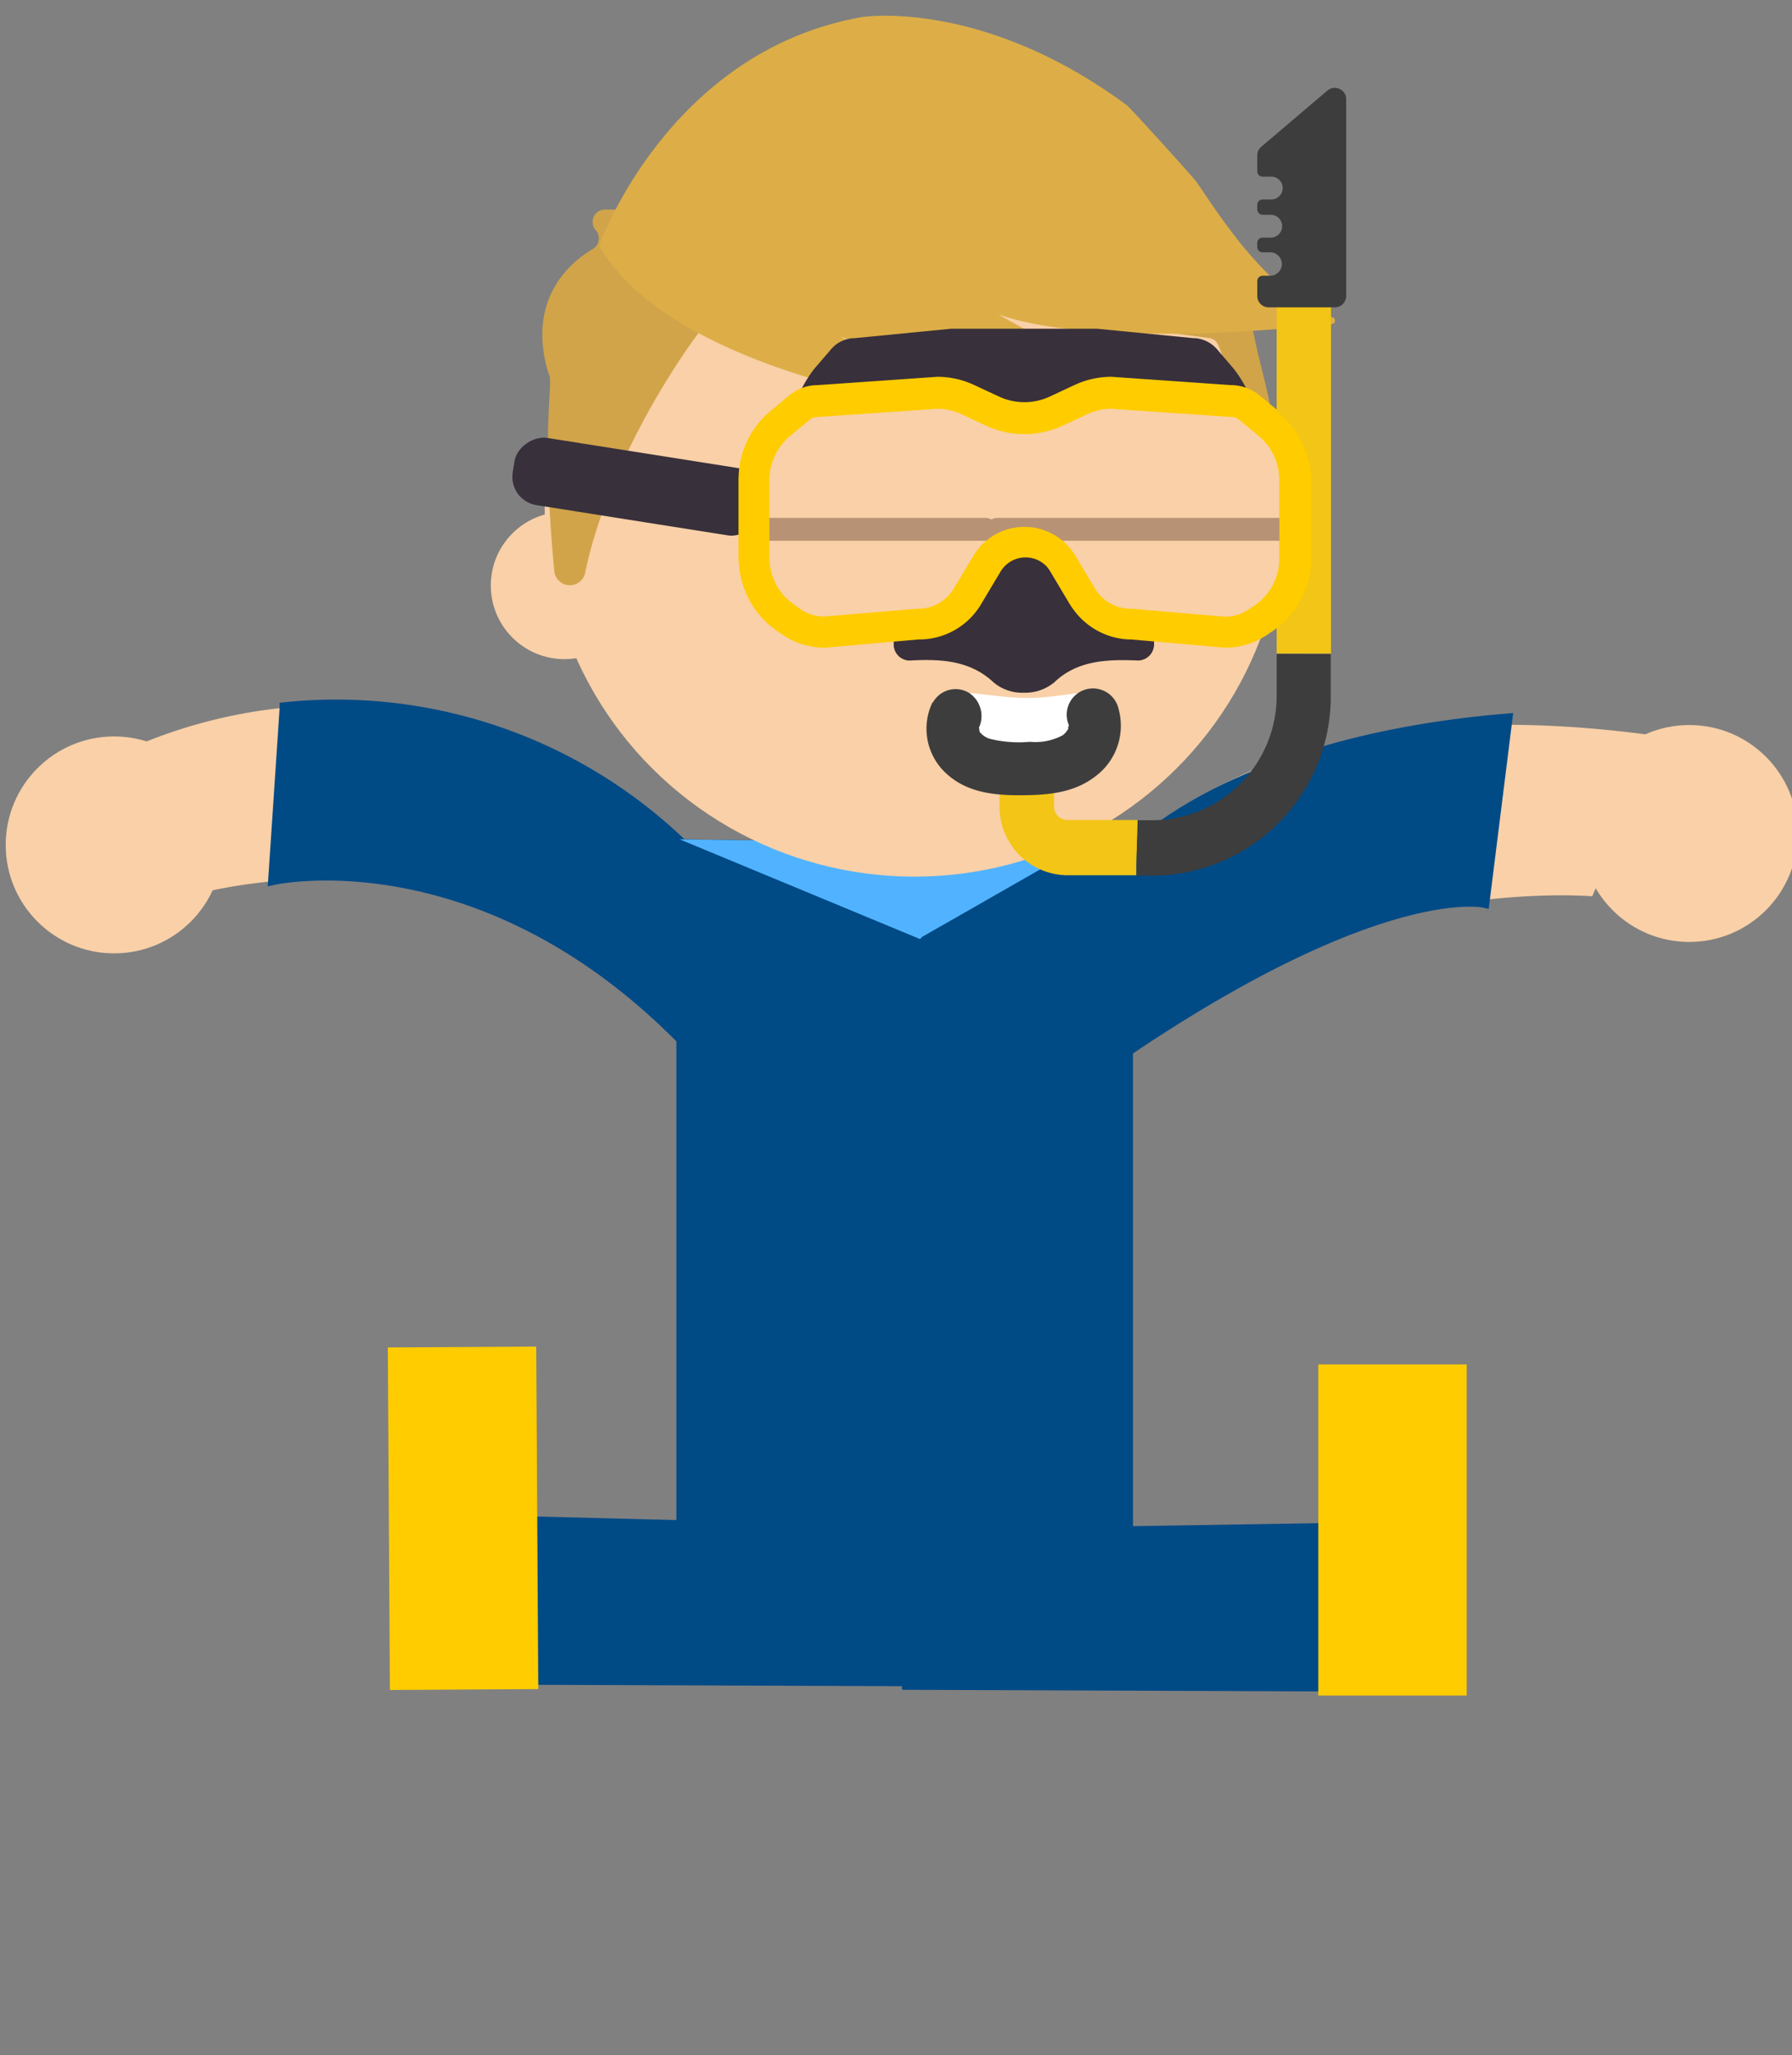 <svg viewBox="0 0 157 180" xmlns="http://www.w3.org/2000/svg"><rect x="0" y="0" width="157" height="180" fill="#808080" stroke="none"/><path d="m35.09 147.02-.08-14 45.44 1.15.61 13.02z" fill="#004a86" stroke="#004a86" stroke-miterlimit="10"/><path d="m34 117.99h13v30h-13z" fill="#fc0" transform="matrix(1 -.006 .006 1 -.73 .23)"/><path d="m126.99 133.72.92 13.97-48.41-.19-1-13z" fill="#004a86" stroke="#004a86" stroke-miterlimit="10"/><path d="m107.5 127.5h29v13h-29z" fill="#fc0" transform="matrix(0 -1 1 0 -12 256)"/><g fill="#f9d0a7"><path d="m99 92v44h-39v-45c-17.5-20.5-43.5-12.5-43.5-12.5l-5-13a44.49 44.49 0 0 1 48.5 8.5l31.5.5h8s11-15 46-10l-6 14s-23-2-40.5 13.5"/><circle cx="10" cy="74" r="9.5"/><circle cx="148" cy="73" r="9.5"/></g><path d="m98.76 92v44h-39v-45c-17.76-18-35.76-14-35.76-14l1-15a43.68 43.68 0 0 1 34.76 12l31.5.5h8s8.74-9.5 32.74-11.5l-2 16s-9-2-31.24 13" fill="#004a86" stroke="#004a86" stroke-miterlimit="10"/><path d="m73 73.71 8 2c.21.69.17 6.88-.46 6.51l-21-8.71z" fill="#51b3ff"/><path d="m80.52 75.21 8-1.5 6 .5-14 8c-.28.17-.16-6.71 0-7z" fill="#51b3ff"/><ellipse cx="80.11" cy="44.64" fill="#f9d0a7" rx="32.39" ry="32.14"/><circle cx="49.45" cy="51.28" fill="#f9d0a7" r="6.45"/><path d="m111.86 39.81c-.5-5.47-1.35-6.86-2.26-11.77a1.09 1.09 0 0 0 -.58-.78l-22.76-11.61a1 1 0 0 0 -.63-.11l-22.37 2.81h-10.26a1.09 1.09 0 0 0 -.81 1.81 1.08 1.08 0 0 1 -.24 1.64c-2.04 1.2-5.77 4.4-3.95 10.73a1.17 1.17 0 0 0 .09.24c.44.8-.73 4.45.47 17.23a1.37 1.37 0 0 0 2.71.15c2.09-10.15 9.62-21.75 14.05-25.73a1.06 1.06 0 0 1 .92-.23l39.76 5.43a1.08 1.08 0 0 1 .51.26c.54.51 1.72 5.17 2.76 10.3a1.31 1.31 0 0 0 2.59-.37z" fill="#d1a44a"/><path d="m81.09 35.32c-2.59-.17-22.91-3.74-28.59-13.82 0 0 6-17 23-20 0 0 10.46-1.7 23.2 7.7.37.28 5.86 6.35 6.12 6.73 1.92 2.73 6.2 9.82 11.94 11.87a.3.3 0 0 1 -.06.58c-5 .54-21 2-29.24-.84l9.36 5.22a.2.2 0 0 1 -.1.38c-4.14-.39-20.88-2-23.17-3.79l7.6 5.79a.1.1 0 0 1 -.06.18z" fill="#ddae47"/><g fill="#38303b"><rect height="22" rx="2.5" transform="matrix(.156 -.988 .988 .156 5.01 91.16)" width="5.96" x="52.88" y="31.65"/><path d="m89.72 47.49h-11.42v8.94a1.4 1.4 0 0 0 1.59 1.41c2.55-.12 5.1 0 7.14 1.91a3.9 3.9 0 0 0 2.67.92 4 4 0 0 0 2.68-.92c2-1.91 4.59-2 7.14-1.91a1.42 1.42 0 0 0 1.59-1.41v-8.94z"/><path d="m108.5 41.62a1.92 1.92 0 0 0 1.91-1.91v-.41a11 11 0 0 0 -2.32-7l-1.37-1.6a2.85 2.85 0 0 0 -2-1.08h-.13l-8.49-.83h-12.76l-8.49.83h-.13a2.79 2.79 0 0 0 -2 1.08l-1.38 1.6a11.08 11.08 0 0 0 -2.31 7v.39a1.92 1.92 0 0 0 1.91 1.91h37.56z"/></g><path d="m112 36-1.65-1.37a4 4 0 0 0 -2.5-.9l-10.49-.73a7.71 7.71 0 0 0 -3.24.73l-2.14 1a5.27 5.27 0 0 1 -4.46 0l-2.15-1a7.66 7.66 0 0 0 -3.23-.73l-10.49.73a3.91 3.91 0 0 0 -2.5.9l-1.65 1.37a7.74 7.74 0 0 0 -2.79 5.94v6.79a7.71 7.71 0 0 0 3.43 6.41l.47.32a6.52 6.52 0 0 0 3.6 1.1l8.3-.73h.25a6.33 6.33 0 0 0 5.15-3.13l1.65-2.77a2.55 2.55 0 0 1 4.39 0l1.65 2.77a6.36 6.36 0 0 0 5.15 3.13h.25l8.29.73a6.49 6.49 0 0 0 3.6-1.1l.47-.32a7.68 7.68 0 0 0 3.43-6.41v-6.79a7.91 7.91 0 0 0 -2.79-5.94z" fill="#fc0"/><path d="m72.08 53.86a3.7 3.7 0 0 1 -2-.65l-.47-.32a5 5 0 0 1 -2.23-4.18v-6.79a5 5 0 0 1 1.81-3.92l1.65-1.37a1.23 1.23 0 0 1 .81-.3h.09l10.44-.71a5.05 5.05 0 0 1 2 .47l2.15 1a8 8 0 0 0 6.77 0l2.15-1a4.9 4.9 0 0 1 2-.47l10.44.71h.08a1.26 1.26 0 0 1 .82.3l1.67 1.37a5 5 0 0 1 1.82 3.88v6.81a5 5 0 0 1 -2.23 4.18l-.47.33a3.8 3.8 0 0 1 -2 .64l-8.28-.71h-.28a3.64 3.64 0 0 1 -2.93-1.82l-1.65-2.77a5.23 5.23 0 0 0 -9 0l-1.65 2.77a3.64 3.64 0 0 1 -2.93 1.82h-.26z" fill="#d5f2f5"/><circle cx="103.44" cy="45.17" r="1.5"/><circle cx="80.44" cy="45.17" r="1.5"/><path d="m97 62.63c0 3.21-3.35 5.81-7.5 5.81s-7.5-2.6-7.5-5.81 3.86-1.5 8-1.5 7-1.71 7 1.5z" fill="#fff"/><path d="m116.61 24.24h-4.76v33h4.76z" fill="#f2c516"/><path d="m99.68 71.82h-6.16a1.19 1.19 0 0 1 -1.18-1.2v-3.62h-4.77v3.66a6 6 0 0 0 5.93 6h6.06c0-1.61.08-3.23.12-4.84z" fill="#f2c516"/><path d="m111.85 57.27v3.57a10.9 10.9 0 0 1 -10.78 11h-1.41c0 1.61-.12 3.23-.08 4.85h1.49a15.68 15.68 0 0 0 15.52-15.82v-3.59z" fill="#3d3d3d"/><path d="m81.7 61.51a5.31 5.31 0 0 0 1.3 6.32c1.84 1.64 4.26 1.84 6.6 1.82s4.6-.23 6.48-1.74a5.52 5.52 0 0 0 1.92-5.82 2.3 2.3 0 1 0 -4.42 1.25c.2.63.07-.27.07.36 0-.41-.15.32 0 0a1.71 1.71 0 0 1 -.55.7 5.07 5.07 0 0 1 -2.87.57 10.53 10.53 0 0 1 -3.54-.27 1.86 1.86 0 0 1 -.83-.56c-.11-.11 0-.57-.16-.27a2.43 2.43 0 0 0 -.81-3.19 2.27 2.27 0 0 0 -3.14.82z" fill="#3d3d3d"/><path d="m116.31 7.92-5.79 4.92a1 1 0 0 0 -.37.78v1.38a.47.47 0 0 0 .47.47h.76a1 1 0 0 1 0 2h-.76a.47.47 0 0 0 -.47.47v.39a.48.48 0 0 0 .47.48h.71a1 1 0 0 1 0 2h-.71a.47.47 0 0 0 -.47.48v.34a.47.47 0 0 0 .47.47h.66a1 1 0 0 1 0 2.05h-.66a.47.47 0 0 0 -.47.47v1.3a1 1 0 0 0 1 1h5.79a1 1 0 0 0 1-1v-17.29a1 1 0 0 0 -1.63-.71z" fill="#3d3d3d"/><path d="m72.1 54.75a3.69 3.69 0 0 1 -2-.69l-.47-.34a5.5 5.5 0 0 1 -2.23-4.45v-7.27a5.48 5.48 0 0 1 1.8-4.1l1.65-1.46a1.23 1.23 0 0 1 .82-.32h.08l10.44-.76a5 5 0 0 1 2 .51l2.16 1.13a7.56 7.56 0 0 0 6.77 0l2.15-1.09a4.78 4.78 0 0 1 2-.51l10.44.76h.09a1.19 1.19 0 0 1 .81.32l1.65 1.46a5.48 5.48 0 0 1 1.83 4.06v7.26a5.4 5.4 0 0 1 -2.23 4.45l-.47.34a3.51 3.51 0 0 1 -2 .69l-8.29-.74h-.27a3.61 3.61 0 0 1 -2.94-1.94l-1.65-2.94a5.07 5.07 0 0 0 -9 0l-1.66 2.94a3.59 3.59 0 0 1 -2.93 1.94h-.26z" fill="#f9d0a7"/><rect fill="#b79274" height="2" rx="1" width="21" x="66.38" y="45.36"/><rect fill="#b79274" height="2" rx="1" width="27" x="86.38" y="45.36"/><path d="m112 36.14-1.65-1.37a4 4 0 0 0 -2.51-.9l-10.44-.73a7.71 7.71 0 0 0 -3.24.73l-2.16 1.03a5.27 5.27 0 0 1 -4.46 0l-2.14-1a7.74 7.74 0 0 0 -3.24-.73l-10.48.73a4 4 0 0 0 -2.51.9l-1.65 1.37a7.74 7.74 0 0 0 -2.79 5.94v6.8a7.73 7.73 0 0 0 3.43 6.41l.47.32a6.62 6.62 0 0 0 3.61 1.09l8.31-.73h.26a6.3 6.3 0 0 0 5.19-3.16l1.65-2.76a2.55 2.55 0 0 1 4.4 0l1.65 2.76a6.3 6.3 0 0 0 5.09 3.16h.26l8.29.73a6.62 6.62 0 0 0 3.66-1.12l.47-.32a7.73 7.73 0 0 0 3.43-6.41v-6.8a8 8 0 0 0 -2.9-5.94zm-39.87 17.86a3.8 3.8 0 0 1 -2-.64l-.49-.36a5 5 0 0 1 -2.23-4.18v-6.76a5.06 5.06 0 0 1 1.82-3.88l1.65-1.37a1.26 1.26 0 0 1 .82-.3h.08l10.44-.71a5.14 5.14 0 0 1 2 .47l2.14 1a8 8 0 0 0 6.77 0l2.15-1a4.94 4.94 0 0 1 2-.47l10.44.71h.09a1.21 1.21 0 0 1 .81.3l1.65 1.37a5 5 0 0 1 1.82 3.88v6.82a5 5 0 0 1 -2.22 4.18l-.48.32a3.77 3.77 0 0 1 -2 .64l-8.27-.71h-.28a3.65 3.65 0 0 1 -2.94-1.82l-1.65-2.76a5.21 5.21 0 0 0 -9 0l-1.65 2.76a3.67 3.67 0 0 1 -2.94 1.82h-.26z" fill="#fc0"/></svg>